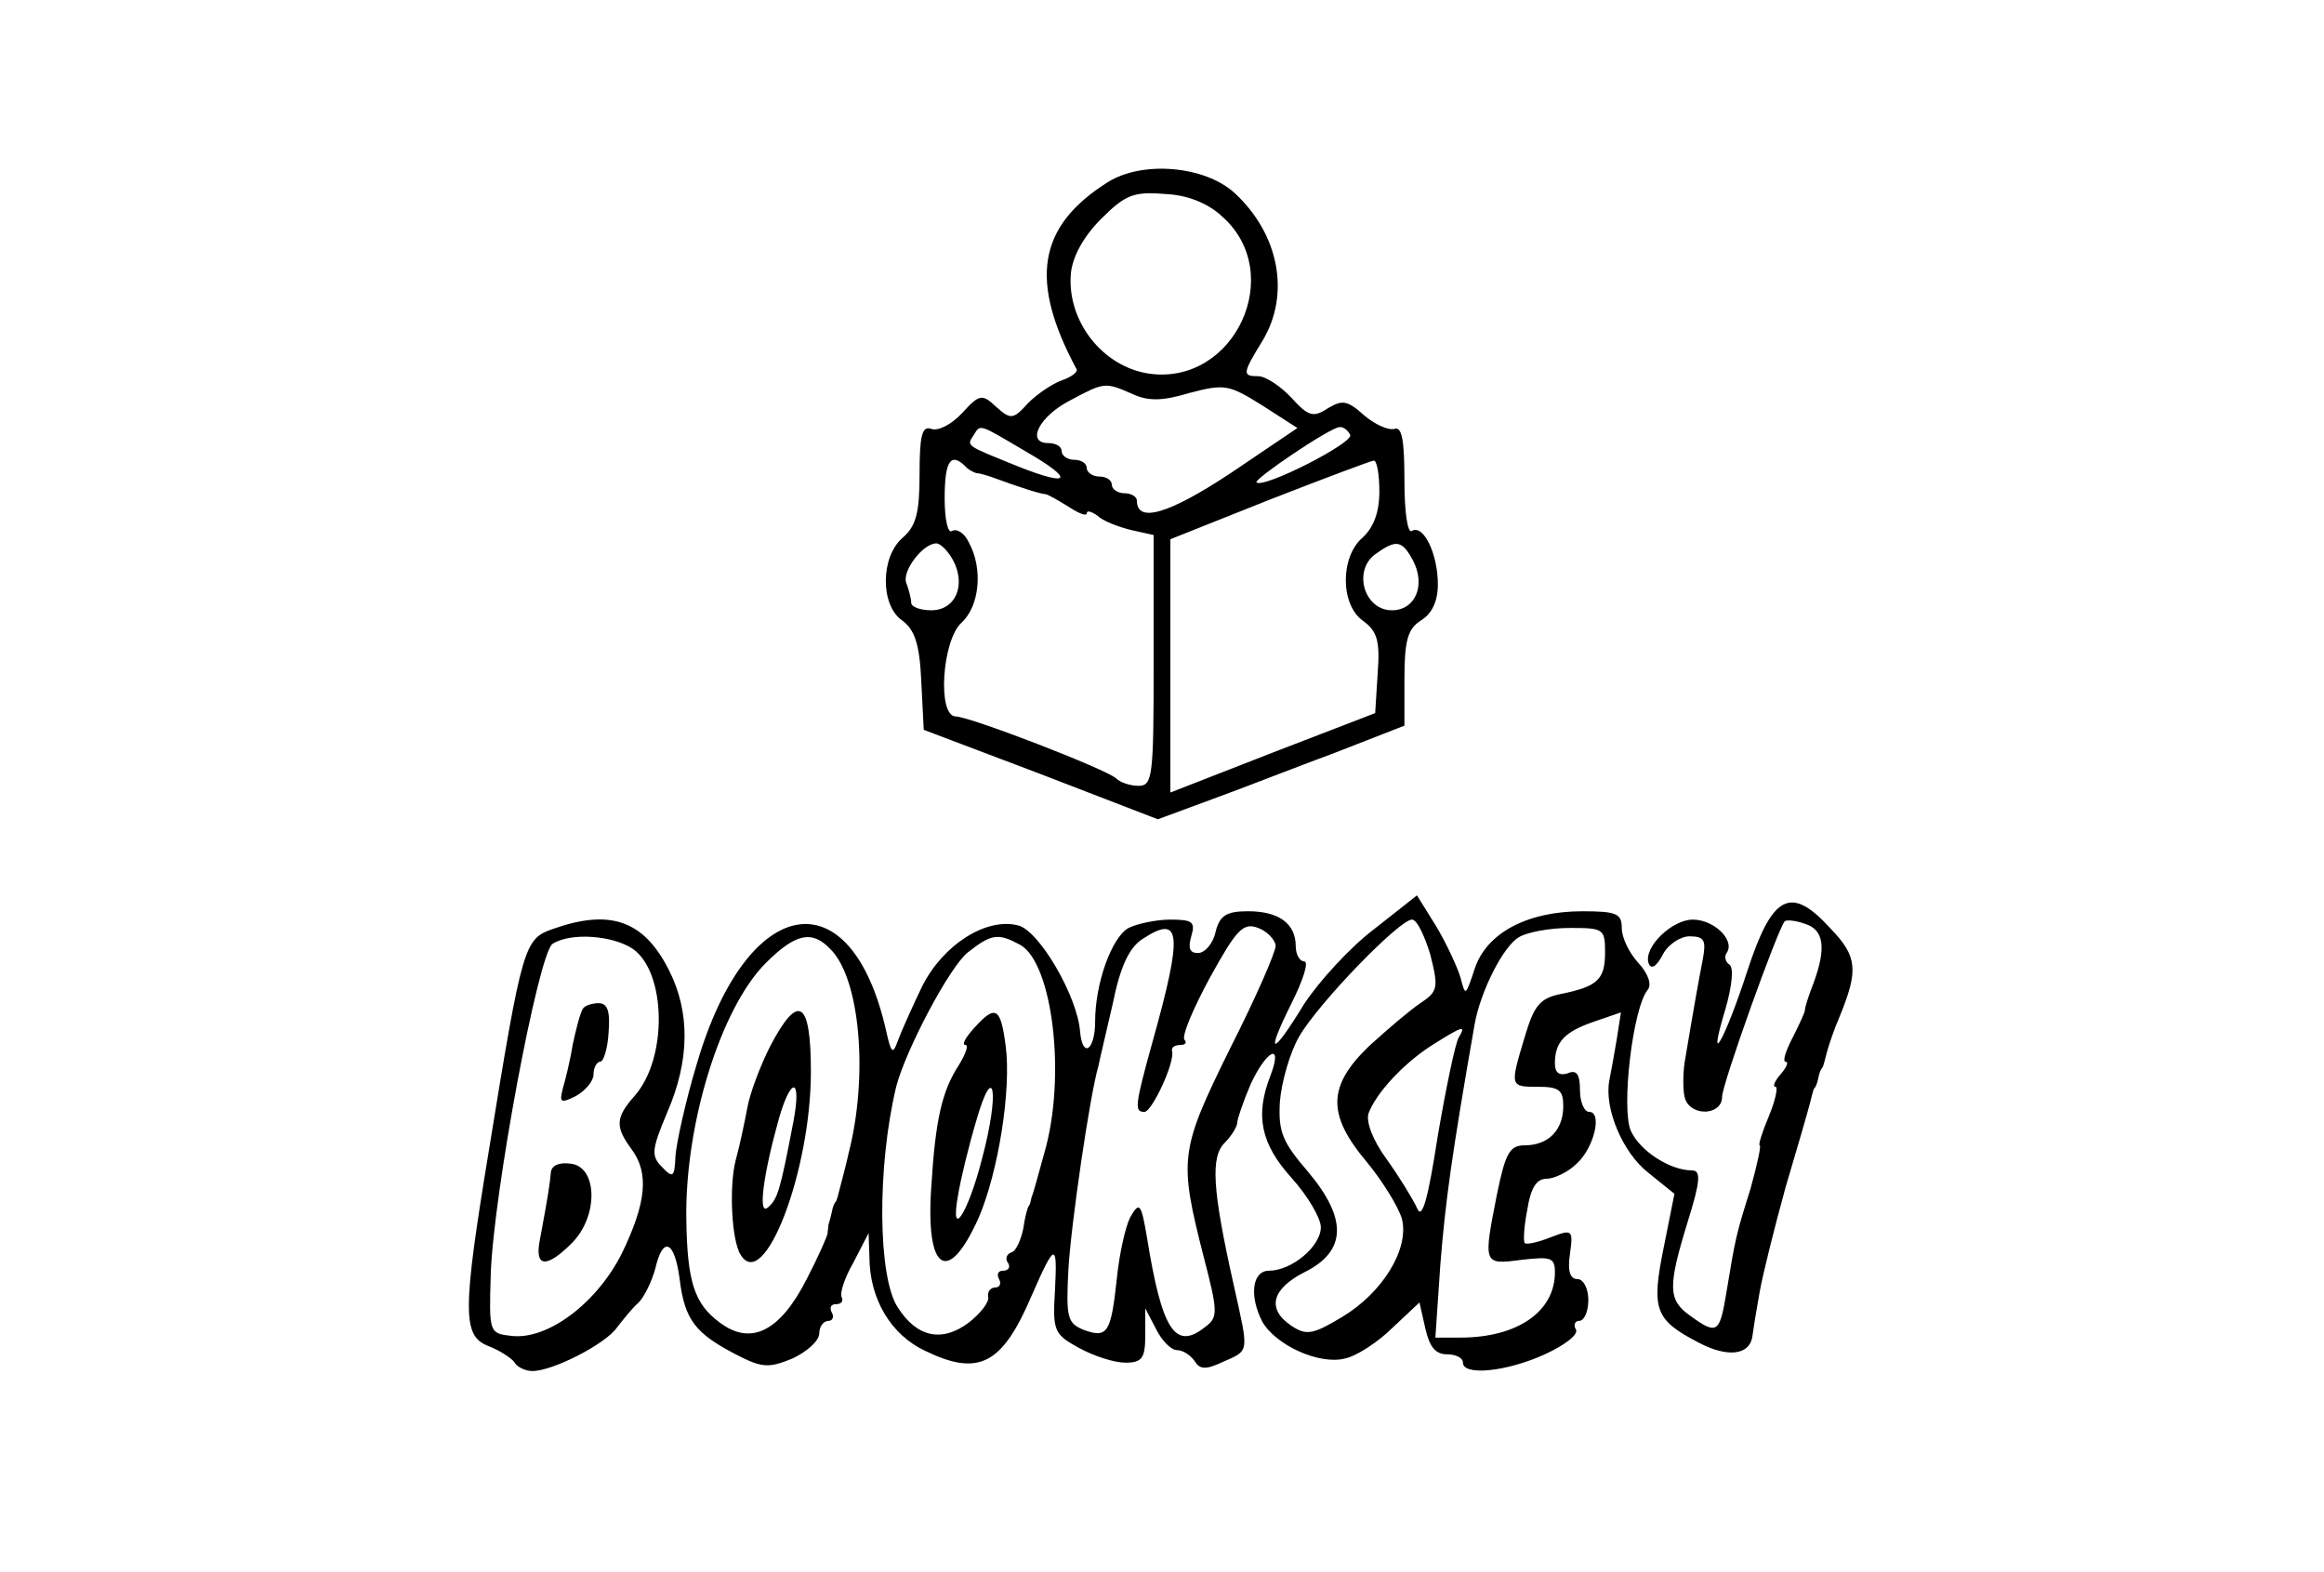 <?xml version="1.0" standalone="no"?>
<!DOCTYPE svg PUBLIC "-//W3C//DTD SVG 20010904//EN"
 "http://www.w3.org/TR/2001/REC-SVG-20010904/DTD/svg10.dtd">
<svg version="1.0" xmlns="http://www.w3.org/2000/svg"
 width="278pt" height="188pt" viewBox="0 0 278 188"
 preserveAspectRatio="xMidYMid meet">
<g transform="translate(0,188) scale(0.1,-0.1)"
fill="#000000" stroke="none">
<path d="M1325 1662 c-84 -53 -94 -118 -37 -224 1 -3 -6 -9 -18 -13 -11 -4
-29 -16 -40 -27 -18 -20 -21 -20 -38 -5 -17 16 -20 16 -41 -7 -13 -14 -29 -22
-37 -19 -11 4 -14 -8 -14 -54 0 -46 -4 -62 -20 -76 -27 -23 -27 -81 -1 -99 15
-11 21 -28 23 -72 l3 -59 140 -53 140 -54 65 24 c36 13 102 39 148 56 l82 32
0 56 c0 46 4 60 20 70 13 8 20 23 20 43 0 36 -17 72 -31 64 -5 -4 -9 21 -9 60
0 49 -3 65 -12 62 -7 -2 -23 5 -36 16 -20 18 -26 19 -43 9 -18 -12 -24 -10
-44 12 -13 14 -31 26 -40 26 -19 0 -19 3 5 42 34 56 20 128 -33 177 -36 33
-111 39 -152 13z m137 -41 c77 -68 15 -202 -87 -188 -56 8 -99 63 -94 120 2
20 15 44 36 65 29 29 39 33 76 30 27 -1 52 -11 69 -27z m-108 -212 c19 -9 36
-9 69 1 42 11 47 10 87 -15 l42 -27 -80 -54 c-74 -49 -112 -60 -112 -33 0 5
-7 9 -15 9 -8 0 -15 5 -15 10 0 6 -7 10 -15 10 -8 0 -15 5 -15 10 0 6 -7 10
-15 10 -8 0 -15 5 -15 10 0 6 -7 10 -16 10 -27 0 -11 32 26 51 41 22 42 22 74
8z m-127 -69 c59 -34 54 -43 -9 -18 -64 26 -62 24 -53 38 8 13 6 13 62 -20z
m388 20 c6 -9 -104 -65 -112 -57 -3 4 87 65 99 66 4 1 10 -3 13 -9z m-461 -37
c4 -5 11 -8 14 -9 4 0 14 -3 22 -6 27 -10 55 -19 60 -19 3 0 15 -7 28 -15 12
-8 22 -12 22 -8 0 4 6 2 13 -3 6 -6 24 -13 40 -17 l27 -6 0 -150 c0 -138 -1
-150 -18 -150 -10 0 -22 4 -27 9 -12 11 -175 74 -192 74 -22 1 -16 91 7 112
22 20 26 65 9 96 -5 11 -14 17 -20 14 -5 -4 -9 13 -9 39 0 44 7 55 24 39z
m496 -31 c0 -25 -7 -43 -20 -55 -27 -23 -27 -81 1 -100 16 -12 20 -23 17 -62
l-3 -48 -122 -47 -123 -48 0 152 0 151 118 47 c64 25 120 46 125 47 4 1 7 -16
7 -37z m-510 -82 c16 -30 3 -60 -26 -60 -13 0 -24 4 -24 9 0 5 -3 16 -6 24 -5
14 20 47 36 47 5 0 14 -9 20 -20z m550 0 c16 -30 3 -60 -25 -60 -33 0 -47 47
-20 67 25 18 32 17 45 -7z"/>
<path d="M1643 768 c-29 -22 -66 -63 -83 -89 -39 -64 -47 -63 -15 1 14 28 21
50 15 50 -5 0 -10 8 -10 18 0 27 -20 42 -57 42 -26 0 -34 -5 -39 -25 -3 -14
-13 -25 -21 -25 -10 0 -12 6 -8 20 5 17 2 20 -25 20 -17 0 -40 -5 -50 -10 -20
-11 -40 -66 -40 -112 0 -34 -15 -45 -18 -12 -3 42 -49 121 -74 127 -38 10 -90
-23 -115 -73 -12 -25 -25 -54 -29 -65 -6 -17 -8 -15 -14 12 -42 186 -166 165
-226 -38 -14 -46 -25 -97 -26 -112 -1 -25 -3 -27 -16 -13 -13 13 -13 20 6 65
27 62 28 120 2 171 -30 59 -70 73 -138 49 -35 -12 -37 -18 -77 -264 -32 -194
-32 -223 -1 -235 13 -5 27 -14 31 -19 3 -6 13 -11 22 -11 24 0 87 32 101 52 7
9 18 23 26 30 7 7 16 26 20 41 9 39 23 33 29 -13 6 -49 19 -65 67 -90 31 -16
39 -17 68 -5 17 8 32 21 32 30 0 8 5 15 11 15 5 0 7 5 4 10 -3 6 -1 10 5 10 6
0 9 3 7 8 -3 4 3 23 14 42 l18 35 1 -28 c0 -51 26 -94 67 -113 64 -31 92 -16
127 66 28 64 31 65 28 7 -3 -49 -1 -53 28 -69 18 -10 43 -18 56 -18 20 0 24 5
24 33 l0 32 13 -25 c7 -14 18 -25 25 -25 7 0 16 -6 21 -13 6 -10 13 -11 34 -1
32 14 31 10 13 91 -26 116 -28 154 -11 171 9 9 15 20 15 24 0 4 7 25 16 46 19
41 39 51 24 11 -19 -48 -12 -82 25 -123 19 -21 35 -48 35 -59 0 -23 -35 -52
-62 -52 -20 0 -24 -30 -8 -61 16 -28 68 -52 99 -44 14 3 40 20 57 37 l32 30 7
-31 c5 -22 12 -31 26 -31 10 0 19 -4 19 -10 0 -16 52 -11 98 10 24 11 41 24
37 30 -3 5 -1 10 4 10 6 0 11 11 11 25 0 14 -6 25 -13 25 -9 0 -12 10 -9 30 4
29 3 30 -23 20 -15 -6 -29 -9 -31 -7 -2 2 -1 20 3 40 4 26 11 37 23 37 9 0 26
8 36 18 21 19 31 62 15 62 -6 0 -11 12 -11 26 0 19 -4 25 -15 20 -10 -3 -15 1
-15 12 0 26 12 38 47 50 l32 11 -5 -32 c-3 -18 -7 -40 -9 -50 -6 -33 16 -86
47 -110 l31 -25 -13 -65 c-15 -74 -10 -86 42 -113 34 -18 60 -15 64 6 1 8 5
33 9 55 4 22 18 78 31 125 14 47 27 92 29 100 2 8 4 16 5 18 2 1 4 7 5 12 1 6
3 11 5 13 1 1 3 9 5 17 2 8 9 29 16 45 22 54 21 71 -11 104 -48 53 -70 41
-100 -51 -27 -83 -49 -121 -26 -45 8 28 10 49 5 53 -5 3 -7 10 -3 15 9 15 -16
39 -41 39 -25 0 -59 -33 -53 -52 3 -8 9 -5 17 10 6 12 21 22 32 22 18 0 20 -5
16 -27 -5 -26 -10 -53 -22 -125 -2 -15 -2 -35 1 -43 8 -21 44 -19 44 3 0 15
67 202 75 210 2 2 13 1 24 -3 23 -7 26 -29 10 -72 -6 -15 -10 -29 -10 -31 1
-1 -6 -16 -14 -32 -9 -17 -13 -30 -9 -30 4 0 1 -7 -6 -15 -7 -8 -10 -15 -6
-15 3 0 0 -16 -8 -35 -8 -19 -13 -35 -11 -35 2 0 -3 -23 -11 -52 -17 -54 -18
-58 -29 -125 -8 -48 -11 -50 -43 -27 -27 19 -27 35 -3 113 15 48 16 61 5 61
-26 0 -62 23 -73 47 -12 26 2 147 20 169 5 6 1 19 -11 32 -11 12 -20 30 -20
42 0 17 -6 20 -47 20 -66 0 -115 -26 -129 -69 -11 -33 -11 -33 -17 -10 -4 13
-17 41 -29 61 l-23 37 -52 -41z m-117 -19 c0 -8 -24 -63 -55 -124 -60 -122
-61 -131 -31 -249 17 -65 17 -72 2 -83 -36 -29 -52 -5 -70 107 -7 41 -9 43
-20 24 -6 -12 -13 -44 -16 -73 -7 -65 -11 -72 -39 -62 -20 8 -22 14 -19 72 3
54 26 211 36 244 1 6 9 39 17 74 9 45 20 68 36 78 46 30 48 7 12 -122 -22 -79
-22 -85 -10 -85 9 0 37 60 33 73 -1 4 3 7 10 7 6 0 8 3 5 6 -4 4 10 37 30 74
32 58 40 67 58 60 11 -4 20 -14 21 -21z m185 -11 c10 -40 9 -44 -12 -58 -12
-8 -39 -31 -61 -51 -50 -48 -51 -82 -3 -139 19 -23 38 -54 42 -68 9 -36 -23
-88 -71 -117 -35 -21 -43 -23 -61 -11 -30 20 -24 44 15 64 51 25 52 64 5 120
-31 36 -36 48 -34 84 2 24 12 59 23 78 23 40 120 140 135 140 6 0 15 -19 22
-42z m209 3 c0 -33 -9 -41 -53 -50 -25 -5 -32 -14 -43 -51 -18 -60 -18 -60 16
-60 25 0 30 -4 30 -23 0 -29 -18 -47 -46 -47 -18 0 -23 -9 -33 -57 -17 -86
-17 -86 29 -80 35 4 40 3 40 -15 0 -47 -45 -78 -113 -78 l-30 0 6 88 c6 74 13
127 41 287 7 39 34 93 53 104 10 6 37 11 61 11 40 0 42 -1 42 -29z m-1163 4
c40 -28 42 -131 2 -176 -23 -26 -23 -37 -4 -63 22 -29 18 -65 -11 -125 -30
-60 -89 -104 -132 -99 -27 3 -27 4 -25 73 3 96 57 385 74 396 22 14 72 10 96
-6z m236 0 c36 -35 46 -152 22 -245 -3 -14 -8 -32 -10 -40 -2 -8 -4 -16 -5
-17 -2 -2 -4 -7 -5 -13 -1 -5 -3 -12 -4 -15 0 -3 -1 -7 -1 -10 0 -3 -11 -28
-25 -55 -32 -63 -67 -80 -104 -52 -30 22 -39 48 -40 123 -2 114 41 253 95 307
35 35 55 40 77 17z m227 5 c39 -21 56 -158 29 -250 -7 -25 -13 -48 -15 -52 -1
-5 -2 -9 -3 -10 -2 -2 -5 -14 -7 -28 -3 -14 -9 -27 -14 -28 -6 -2 -8 -8 -4
-13 3 -5 0 -9 -6 -9 -6 0 -8 -4 -5 -10 3 -5 1 -10 -4 -10 -6 0 -10 -5 -9 -11
2 -6 -9 -20 -23 -31 -32 -24 -62 -18 -85 18 -24 36 -25 168 -2 264 11 43 64
144 86 161 28 22 36 23 62 9z m525 -111 c-4 -6 -15 -59 -25 -117 -12 -78 -19
-102 -25 -87 -5 11 -21 37 -36 58 -17 23 -25 45 -22 55 9 25 44 62 78 83 35
22 39 23 30 8z"/>
<path d="M697 673 c-3 -5 -8 -24 -12 -43 -3 -19 -9 -43 -12 -53 -4 -16 -2 -17
16 -8 12 7 21 18 21 26 0 8 4 15 8 15 4 0 9 16 10 35 2 25 -1 35 -12 35 -8 0
-17 -3 -19 -7z"/>
<path d="M659 478 c-1 -13 -4 -32 -13 -80 -7 -34 7 -36 38 -5 32 32 31 91 -1
95 -14 2 -23 -2 -24 -10z"/>
<path d="M921 628 c-12 -24 -24 -56 -27 -73 -3 -16 -9 -45 -14 -63 -8 -31 -5
-96 6 -113 28 -46 84 100 84 219 0 86 -15 95 -49 30z m28 -90 c-16 -84 -19
-92 -30 -102 -13 -12 -6 39 13 107 15 51 27 47 17 -5z"/>
<path d="M1165 650 c-10 -11 -15 -20 -10 -20 4 0 0 -11 -8 -24 -20 -31 -28
-64 -33 -146 -7 -101 20 -119 57 -36 23 54 39 152 32 205 -6 46 -12 50 -38 21z
m10 -155 c-17 -67 -39 -100 -29 -45 3 19 13 60 22 90 21 73 28 34 7 -45z"/>
</g>
</svg>
